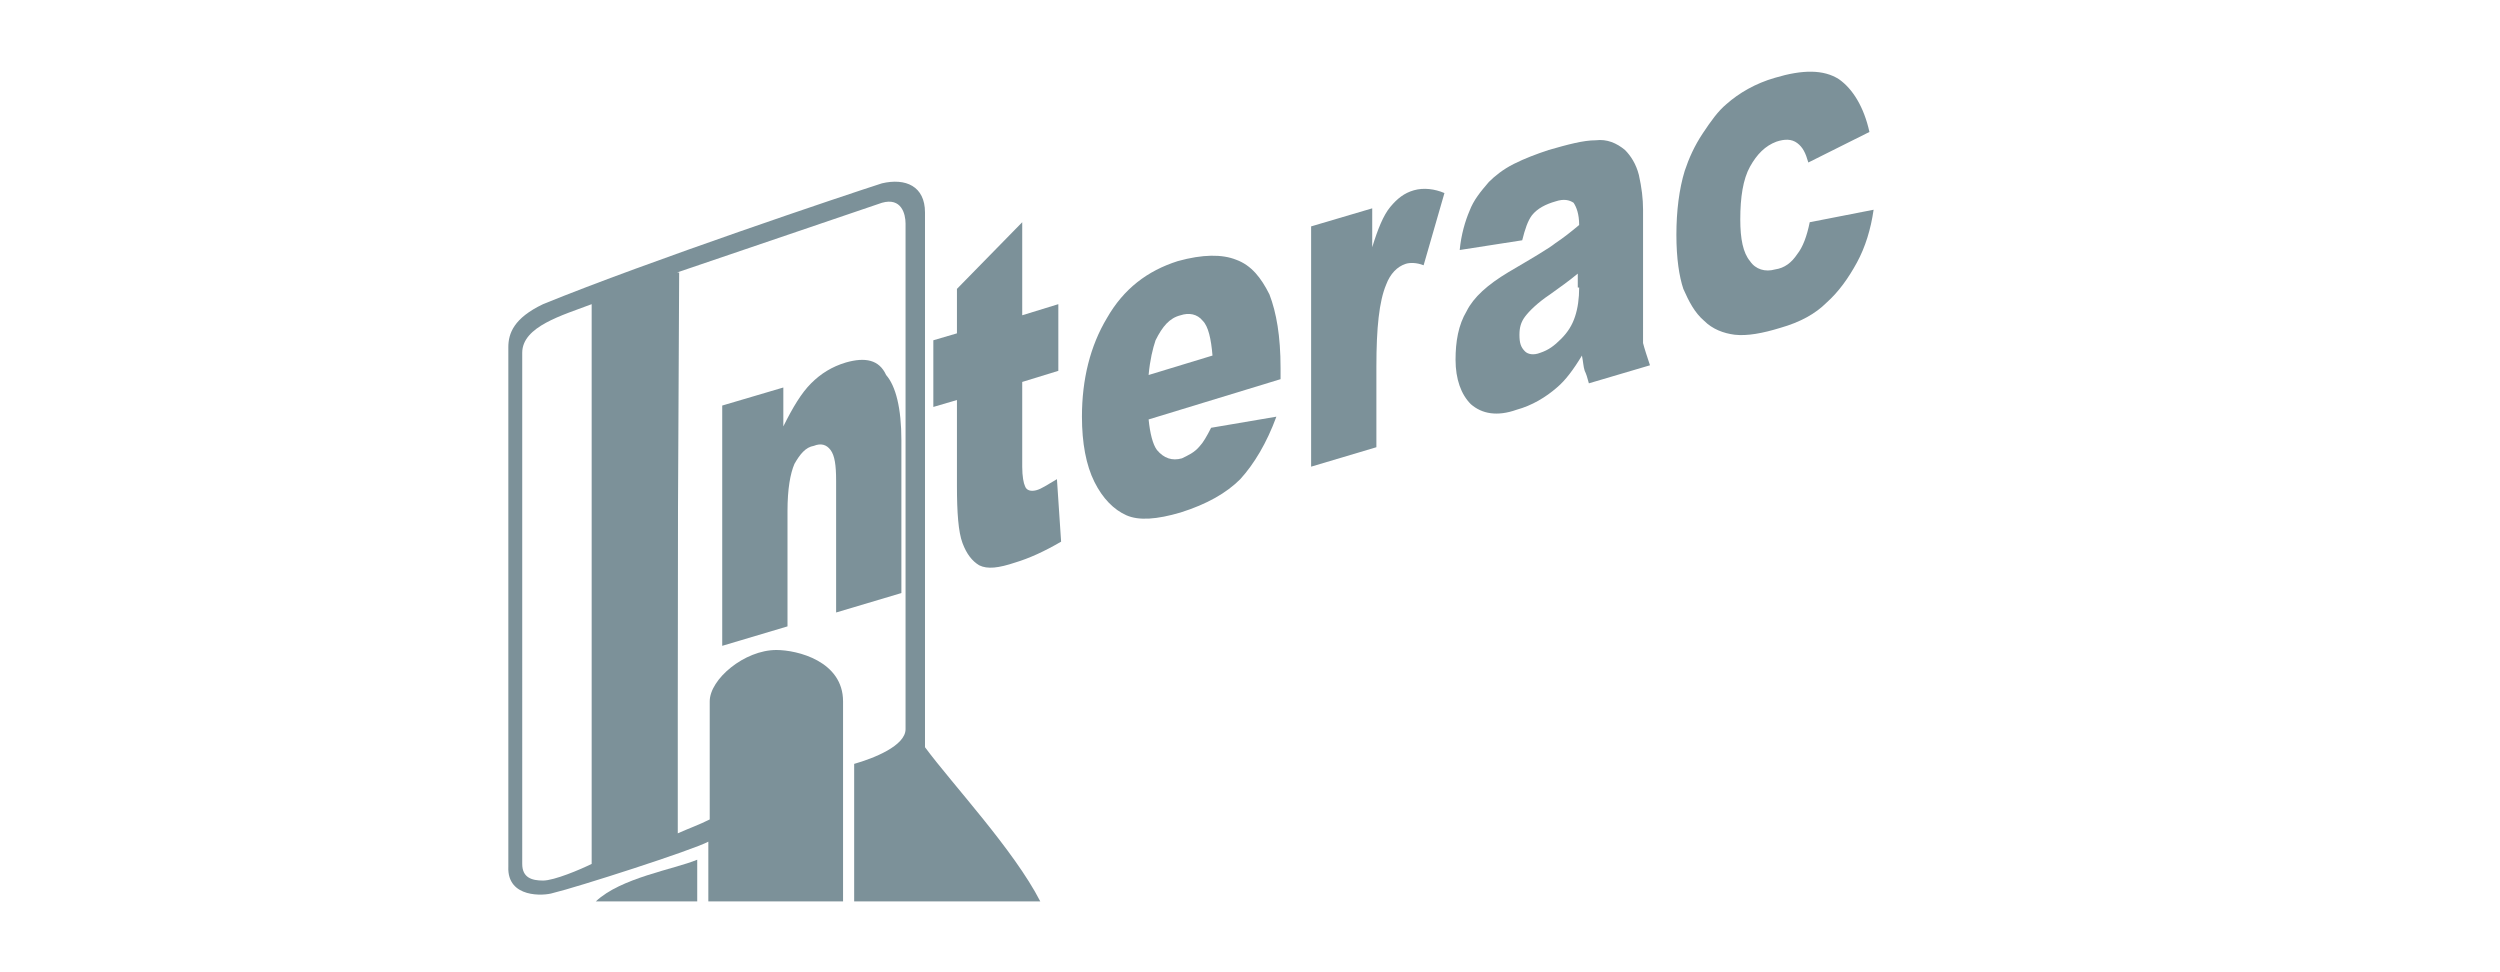 <?xml version="1.0" encoding="utf-8"?>
<!-- Generator: Adobe Illustrator 23.0.1, SVG Export Plug-In . SVG Version: 6.00 Build 0)  -->
<svg version="1.1" id="Layer_1" xmlns="http://www.w3.org/2000/svg" xmlns:xlink="http://www.w3.org/1999/xlink" x="0px" y="0px"
	 width="180px" height="70px" viewBox="0 0 180 70" style="enable-background:new 0 0 180 70;" xml:space="preserve">
<style type="text/css">
	.st0{fill:none;}
	.st1{fill:#7C9199;}
	.st2{fill-rule:evenodd;clip-rule:evenodd;fill:#7C9199;}
</style>
<rect class="st0" width="180" height="70"/>
<g>
	<polygon class="st1" points="42.7,62.1 48.7,60 48.9,19.6 42.7,21.9 	"/>
	<path class="st1" d="M74.6,35.3c-0.4,0.1-0.7,0-0.8-0.3c-0.1-0.2-0.2-0.7-0.2-1.4v-6.1l2.6-0.8v-4.8l-2.6,0.8V16l-4.7,4.8v3.2
		l-1.7,0.5v4.8l1.7-0.5V35c0,1.9,0.1,3.3,0.4,4.1c0.3,0.8,0.7,1.3,1.2,1.6c0.6,0.3,1.4,0.2,2.6-0.2c1-0.3,2.1-0.8,3.3-1.5l-0.3-4.5
		C75.4,34.9,75,35.2,74.6,35.3z"/>
	<path class="st1" d="M60.9,26.1c-1,0.3-1.8,0.8-2.5,1.5c-0.7,0.7-1.3,1.7-2,3.1v-2.8l-4.4,1.3v17.3l4.7-1.4v-8.3
		c0-1.6,0.2-2.7,0.5-3.4c0.4-0.7,0.8-1.2,1.4-1.3c0.5-0.2,0.9-0.1,1.2,0.3c0.3,0.4,0.4,1.1,0.4,2.2v9.5l4.7-1.4v-11
		c0-2.3-0.4-3.9-1.1-4.7C63.3,25.9,62.3,25.7,60.9,26.1z"/>
	<path class="st1" d="M118.3,22.7v-7.6c0-0.8-0.1-1.6-0.3-2.5c-0.2-0.8-0.6-1.4-1-1.8c-0.6-0.5-1.3-0.8-2.1-0.7
		c-0.9,0-2,0.3-3.4,0.7c-0.9,0.3-1.7,0.6-2.5,1c-0.8,0.4-1.4,0.9-1.8,1.3c-0.6,0.7-1.1,1.3-1.4,2.1c-0.3,0.7-0.6,1.7-0.7,2.8
		l4.5-0.7c0.2-0.8,0.4-1.4,0.7-1.8c0.4-0.5,1-0.8,1.7-1c0.6-0.2,1-0.1,1.3,0.1c0.2,0.3,0.4,0.8,0.4,1.6c-0.6,0.5-1.1,0.9-1.7,1.3
		c-0.5,0.4-1.7,1.1-3.4,2.1c-1.5,0.9-2.5,1.8-3,2.8c-0.6,1-0.8,2.2-0.8,3.5c0,1.4,0.4,2.5,1.1,3.2c0.8,0.7,1.9,0.9,3.3,0.4
		c1.1-0.3,2.1-0.9,2.9-1.6c0.6-0.5,1.2-1.3,1.8-2.3c0.1,0.5,0.1,0.8,0.2,1.1c0.1,0.2,0.2,0.5,0.3,0.9l4.4-1.3
		c-0.2-0.6-0.4-1.2-0.5-1.6C118.3,24.2,118.3,23.5,118.3,22.7z M113.7,20.7c0,0.8-0.1,1.5-0.3,2.1c-0.2,0.6-0.5,1.1-1,1.6
		c-0.5,0.5-0.9,0.8-1.5,1c-0.5,0.2-0.9,0.1-1.1-0.1c-0.3-0.3-0.4-0.6-0.4-1.2c0-0.5,0.1-0.9,0.4-1.3c0.3-0.4,0.9-1,1.8-1.6
		c0.7-0.5,1.4-1,2-1.5V20.7z"/>
	<path class="st1" d="M89,18.7c-1-0.4-2.4-0.4-4.2,0.1c-2.2,0.7-3.9,2-5.1,4.1c-1.2,2-1.8,4.4-1.8,7.1c0,1.9,0.3,3.5,0.9,4.7
		c0.6,1.2,1.4,2,2.3,2.4c0.9,0.4,2.2,0.3,3.9-0.2c1.9-0.6,3.3-1.4,4.3-2.4c1-1.1,1.9-2.6,2.6-4.5l-4.7,0.8c-0.3,0.6-0.6,1.1-0.8,1.3
		c-0.4,0.5-0.9,0.7-1.3,0.9c-0.7,0.2-1.3,0-1.8-0.6c-0.3-0.4-0.5-1.2-0.6-2.2l9.5-2.9v-0.8c0-2.3-0.3-4-0.8-5.3
		C90.8,20,90.1,19.1,89,18.7z M82.7,27c0.1-1.1,0.3-1.9,0.5-2.5c0.5-1,1-1.6,1.8-1.8c0.6-0.2,1.2-0.1,1.6,0.4
		c0.4,0.4,0.6,1.3,0.7,2.5L82.7,27z"/>
	<path class="st1" d="M130.3,16c-0.2,1-0.5,1.8-0.9,2.3c-0.4,0.6-0.9,1-1.6,1.1c-0.7,0.2-1.4,0-1.8-0.6c-0.5-0.6-0.7-1.6-0.7-3
		c0-1.6,0.2-2.9,0.7-3.8c0.5-0.9,1.1-1.5,1.9-1.8c0.6-0.2,1.1-0.2,1.5,0.1c0.4,0.3,0.6,0.7,0.8,1.4l4.4-2.2
		c-0.4-1.8-1.2-3.1-2.2-3.8c-1.1-0.7-2.6-0.7-4.6-0.1c-1.4,0.4-2.6,1.1-3.5,1.9c-0.6,0.5-1.1,1.2-1.7,2.1c-0.6,0.9-1,1.8-1.3,2.7
		c-0.4,1.3-0.6,2.9-0.6,4.6c0,1.7,0.2,3,0.5,3.9c0.4,0.9,0.8,1.7,1.5,2.3c0.6,0.6,1.4,0.9,2.2,1c0.9,0.1,2-0.1,3.3-0.5
		c1.4-0.4,2.5-1,3.3-1.8c0.9-0.8,1.6-1.8,2.2-2.9c0.6-1.1,1-2.4,1.2-3.8L130.3,16z"/>
	<path class="st1" d="M101.8,13.7c-0.7,0.2-1.2,0.6-1.7,1.2c-0.5,0.6-0.9,1.6-1.3,2.9V15l-4.4,1.3v17.3l4.7-1.4v-5.8
		c0-2.8,0.2-4.7,0.7-5.9c0.3-0.8,0.8-1.3,1.4-1.5c0.3-0.1,0.8-0.1,1.3,0.1l1.5-5.2C103.3,13.6,102.5,13.5,101.8,13.7z"/>
</g>
<path class="st2" d="M39.8,64.3c1.7-0.4,10.1-3.1,11.2-3.7v4.3h9.7V54.2v-3.7c0-2.9-3.3-3.7-4.8-3.7c-2.3,0-4.8,2.1-4.8,3.7V59
	c-0.8,0.4-1.4,0.6-2.3,1V19.6l14.7-5c1.4-0.4,1.7,0.8,1.7,1.5v36.4c0,1.2-2.3,2.1-3.7,2.5v9.9h13.4c-1.9-3.7-6.3-8.4-8.3-11.1V15.3
	c0-1.9-1.4-2.5-3.1-2.1c-2.5,0.8-16.8,5.6-24.4,8.7c-2.1,1-2.5,2.1-2.5,3.1v37.4C36.5,64.7,39.2,64.5,39.8,64.3z M37.6,25.4
	c0-1.9,2.9-2.7,5-3.5v40.3c-0.8,0.4-2.7,1.2-3.5,1.2c-0.8,0-1.5-0.2-1.5-1.2V25.4z"/>
<path class="st2" d="M50.2,64.9v-3c-1.7,0.7-5.5,1.3-7.3,3H50.2z"/>
</svg>
